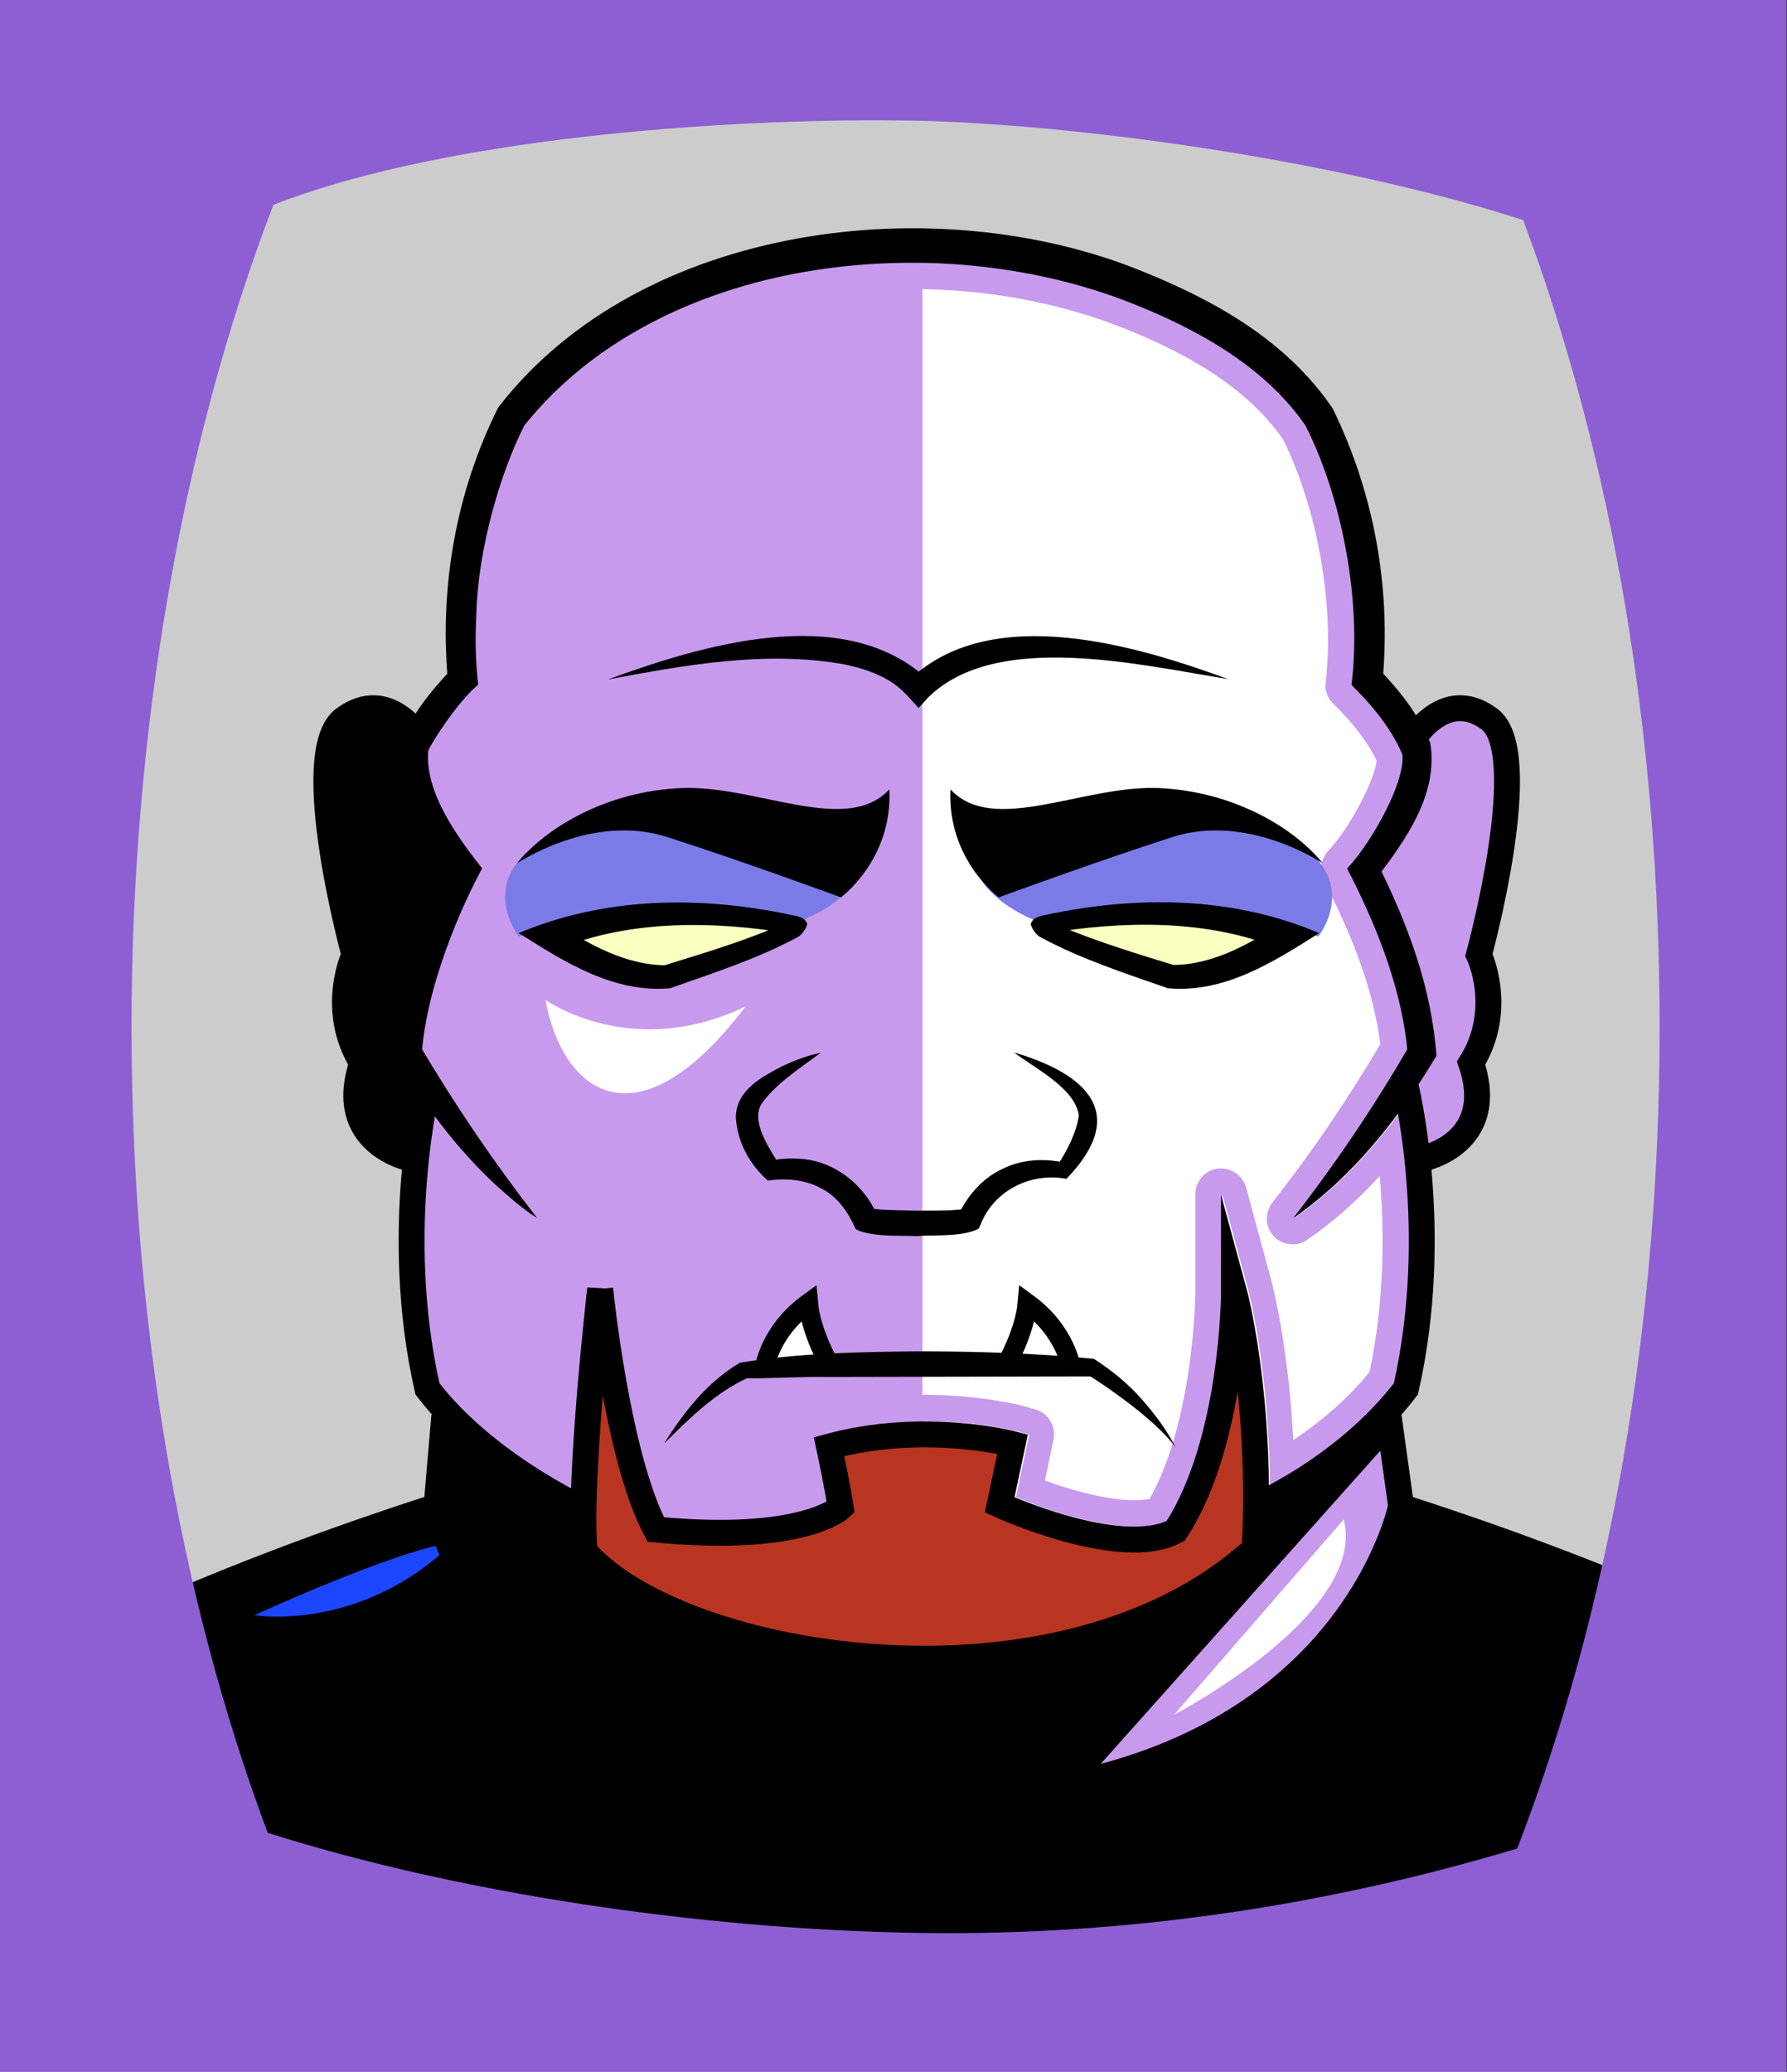 <svg id="Capa_2" xmlns="http://www.w3.org/2000/svg" xmlns:xlink="http://www.w3.org/1999/xlink" viewBox="0 0 69.02 80">
<rect x="0" y="0" width="69.02" height="80" fill="#333333" stroke="none"/>
<defs >
<style >
.cls-1{fill:#c89aed;}.cls-2{fill:#fff;}.cls-3{fill:#f8ffbf;}.cls-4{fill:#7b7be8;}.cls-5{fill:#a88347;}.cls-6{fill:#782ab5;}.cls-7,.cls-8,.cls-9,.cls-10{stroke:#000;stroke-miterlimit:10;}.cls-7,.cls-8,.cls-10,.cls-11,.cls-12,.cls-13{fill:none;}.cls-8,.cls-11{stroke-linecap:round;}.cls-9{fill:#b83521;}.cls-14{fill:#1c46ff;}.cls-10{stroke-width:.75px;}.cls-11{stroke:#deb778;stroke-dasharray:0 0 0 4.06;stroke-linejoin:round;}.cls-15{fill:#deb778;}.cls-16{fill:url(#USGS_19_Inundación_de_tierra_2);}.cls-13{stroke:#1d1d1b;stroke-dasharray:0 0 2 2;stroke-width:.3px;}.cls-17{fill:#fcf0c5;}
</style>
<pattern id="USGS_19_Inundación_de_tierra_2" x="0" y="0" width="72" height="72" patternTransform="translate(-308.48 -16135) rotate(-90)" patternUnits="userSpaceOnUse" viewBox="0 0 72 72">
<g >
<rect class="cls-12" width="72" height="72">
</rect>
<g >
<line class="cls-13" x1="71" y1="71" x2="144.44" y2="71">
</line>
<line class="cls-13" x1="71" y1="67" x2="144.44" y2="67">
</line>
<line class="cls-13" x1="71" y1="63" x2="144.44" y2="63">
</line>
<line class="cls-13" x1="71" y1="59" x2="144.44" y2="59">
</line>
<line class="cls-13" x1="71" y1="55" x2="144.44" y2="55">
</line>
<line class="cls-13" x1="71" y1="51" x2="144.44" y2="51">
</line>
<line class="cls-13" x1="71" y1="47" x2="144.44" y2="47">
</line>
<line class="cls-13" x1="71" y1="43" x2="144.44" y2="43">
</line>
<line class="cls-13" x1="71" y1="39" x2="144.44" y2="39">
</line>
<line class="cls-13" x1="71" y1="35" x2="144.44" y2="35">
</line>
<line class="cls-13" x1="71" y1="31" x2="144.44" y2="31">
</line>
<line class="cls-13" x1="71" y1="27" x2="144.44" y2="27">
</line>
<line class="cls-13" x1="71" y1="23" x2="144.44" y2="23">
</line>
<line class="cls-13" x1="71" y1="19" x2="144.44" y2="19">
</line>
<line class="cls-13" x1="71" y1="15" x2="144.44" y2="15">
</line>
<line class="cls-13" x1="71" y1="11" x2="144.44" y2="11">
</line>
<line class="cls-13" x1="71" y1="7" x2="144.44" y2="7">
</line>
<line class="cls-13" x1="71" y1="3" x2="144.44" y2="3">
</line>
</g>
<g >
<line class="cls-13" x1="-1" y1="71" x2="72.44" y2="71">
</line>
<line class="cls-13" x1="-1" y1="67" x2="72.44" y2="67">
</line>
<line class="cls-13" x1="-1" y1="63" x2="72.44" y2="63">
</line>
<line class="cls-13" x1="-1" y1="59" x2="72.44" y2="59">
</line>
<line class="cls-13" x1="-1" y1="55" x2="72.44" y2="55">
</line>
<line class="cls-13" x1="-1" y1="51" x2="72.44" y2="51">
</line>
<line class="cls-13" x1="-1" y1="47" x2="72.44" y2="47">
</line>
<line class="cls-13" x1="-1" y1="43" x2="72.44" y2="43">
</line>
<line class="cls-13" x1="-1" y1="39" x2="72.44" y2="39">
</line>
<line class="cls-13" x1="-1" y1="35" x2="72.44" y2="35">
</line>
<line class="cls-13" x1="-1" y1="31" x2="72.44" y2="31">
</line>
<line class="cls-13" x1="-1" y1="27" x2="72.44" y2="27">
</line>
<line class="cls-13" x1="-1" y1="23" x2="72.44" y2="23">
</line>
<line class="cls-13" x1="-1" y1="19" x2="72.44" y2="19">
</line>
<line class="cls-13" x1="-1" y1="15" x2="72.44" y2="15">
</line>
<line class="cls-13" x1="-1" y1="11" x2="72.44" y2="11">
</line>
<line class="cls-13" x1="-1" y1="7" x2="72.44" y2="7">
</line>
<line class="cls-13" x1="-1" y1="3" x2="72.44" y2="3">
</line>
<line class="cls-13" x1="1.04" y1="69" x2="74.48" y2="69">
</line>
<line class="cls-13" x1="1.04" y1="65" x2="74.48" y2="65">
</line>
<line class="cls-13" x1="1.04" y1="61" x2="74.48" y2="61">
</line>
<line class="cls-13" x1="1.04" y1="57" x2="74.48" y2="57">
</line>
<line class="cls-13" x1="1.04" y1="53" x2="74.48" y2="53">
</line>
<line class="cls-13" x1="1.04" y1="49" x2="74.48" y2="49">
</line>
<line class="cls-13" x1="1.04" y1="45" x2="74.48" y2="45">
</line>
<line class="cls-13" x1="1.04" y1="41" x2="74.48" y2="41">
</line>
<line class="cls-13" x1="1.04" y1="37" x2="74.48" y2="37">
</line>
<line class="cls-13" x1="1.04" y1="33" x2="74.48" y2="33">
</line>
<line class="cls-13" x1="1.04" y1="29" x2="74.48" y2="29">
</line>
<line class="cls-13" x1="1.04" y1="25" x2="74.48" y2="25">
</line>
<line class="cls-13" x1="1.04" y1="21" x2="74.48" y2="21">
</line>
<line class="cls-13" x1="1.04" y1="17" x2="74.48" y2="17">
</line>
<line class="cls-13" x1="1.04" y1="13" x2="74.48" y2="13">
</line>
<line class="cls-13" x1="1.04" y1="9" x2="74.48" y2="9">
</line>
<line class="cls-13" x1="1.04" y1="5" x2="74.48" y2="5">
</line>
<line class="cls-13" x1="1.04" y1="1" x2="74.48" y2="1">
</line>
</g>
<g >
<line class="cls-13" x1="-73" y1="71" x2=".44" y2="71">
</line>
<line class="cls-13" x1="-73" y1="67" x2=".44" y2="67">
</line>
<line class="cls-13" x1="-73" y1="63" x2=".44" y2="63">
</line>
<line class="cls-13" x1="-73" y1="59" x2=".44" y2="59">
</line>
<line class="cls-13" x1="-73" y1="55" x2=".44" y2="55">
</line>
<line class="cls-13" x1="-73" y1="51" x2=".44" y2="51">
</line>
<line class="cls-13" x1="-73" y1="47" x2=".44" y2="47">
</line>
<line class="cls-13" x1="-73" y1="43" x2=".44" y2="43">
</line>
<line class="cls-13" x1="-73" y1="39" x2=".44" y2="39">
</line>
<line class="cls-13" x1="-73" y1="35" x2=".44" y2="35">
</line>
<line class="cls-13" x1="-73" y1="31" x2=".44" y2="31">
</line>
<line class="cls-13" x1="-73" y1="27" x2=".44" y2="27">
</line>
<line class="cls-13" x1="-73" y1="23" x2=".44" y2="23">
</line>
<line class="cls-13" x1="-73" y1="19" x2=".44" y2="19">
</line>
<line class="cls-13" x1="-73" y1="15" x2=".44" y2="15">
</line>
<line class="cls-13" x1="-73" y1="11" x2=".44" y2="11">
</line>
<line class="cls-13" x1="-73" y1="7" x2=".44" y2="7">
</line>
<line class="cls-13" x1="-73" y1="3" x2=".44" y2="3">
</line>
<line class="cls-13" x1="-70.96" y1="69" x2="2.48" y2="69">
</line>
<line class="cls-13" x1="-70.96" y1="65" x2="2.48" y2="65">
</line>
<line class="cls-13" x1="-70.96" y1="61" x2="2.48" y2="61">
</line>
<line class="cls-13" x1="-70.96" y1="57" x2="2.48" y2="57">
</line>
<line class="cls-13" x1="-70.96" y1="53" x2="2.48" y2="53">
</line>
<line class="cls-13" x1="-70.96" y1="49" x2="2.48" y2="49">
</line>
<line class="cls-13" x1="-70.96" y1="45" x2="2.48" y2="45">
</line>
<line class="cls-13" x1="-70.96" y1="41" x2="2.48" y2="41">
</line>
<line class="cls-13" x1="-70.96" y1="37" x2="2.48" y2="37">
</line>
<line class="cls-13" x1="-70.96" y1="33" x2="2.48" y2="33">
</line>
<line class="cls-13" x1="-70.96" y1="29" x2="2.48" y2="29">
</line>
<line class="cls-13" x1="-70.96" y1="25" x2="2.48" y2="25">
</line>
<line class="cls-13" x1="-70.96" y1="21" x2="2.48" y2="21">
</line>
<line class="cls-13" x1="-70.96" y1="17" x2="2.48" y2="17">
</line>
<line class="cls-13" x1="-70.96" y1="13" x2="2.48" y2="13">
</line>
<line class="cls-13" x1="-70.96" y1="9" x2="2.48" y2="9">
</line>
<line class="cls-13" x1="-70.96" y1="5" x2="2.48" y2="5">
</line>
<line class="cls-13" x1="-70.96" y1="1" x2="2.48" y2="1">
</line>
</g>
</g>
</pattern>
</defs>
  <path
     style="opacity:1;vector-effect:none;fill:#cccccc;fill-opacity:1;fill-rule:nonzero;stroke:none;stroke-width:4.495;stroke-linecap:butt;stroke-linejoin:miter;stroke-miterlimit:4;stroke-dasharray:none;stroke-dashoffset:0;stroke-opacity:1"
     d="M -0.08,0.361 V 80.361 H 68.92 V 0.361 Z"
     id="rect4304"/>

<g id="Characters">
<g >
<path class="cls-1" d="M62.36,60.93l-1.74,13.37s-8.29,2.8-23,4.27c-14.7,1.47-28.87-4.01-28.87-4.01,0,0-.81-.26-1.61-12.83,3.88-2.41,9.76-3.48,9.76-3.48l.26-3.58-.66-.96c-.54-2.14-.4-9.09-.4-9.09,0,0-3.08-.81-2.14-4.42-.94-1.73-.13-3.87-.13-3.87,0,0-2.01-6.55-.81-8.16,1.21-1.6,3.48-.13,3.48-.13l1.34-2.27s-1.07-3.21,1.47-8.56c6.01-9.36,17.64-7.35,17.64-7.35,0,0,.26,.04,.72,.11h.03c1.37,.23,4.43,.81,7.29,1.84,3.78,1.37,6.61,4.62,7.34,8.58,.55,3.03,.48,5.85,.48,5.85l1.66,1.66c3.74-2.54,5.48,1.21,2.81,8.69,.53,1.48-.27,4.68-.27,4.68,0,0,.67,3.08-2.01,3.21,.4,1.74-.8,8.96-.8,8.96l-.57,1.26-.1,.21s.13,.74,.61,3.3c.02,.1,.04,.2,.06,.31,1.74,.4,8.16,2.41,8.16,2.41Z">
</path>
<path class="cls-2" d="M57.01,41.27s.67,3.08-2.01,3.21c.03,.1,.04,.23,.05,.37,.21,2.2-.85,8.59-.85,8.59l-.57,1.26c-.5,.46-1.03,.97-1.61,1.55-8.49,6.7-16.39,6.7-16.39,6.7V9.86l2.04,.11h.03c1.37,.23,4.43,.81,7.29,1.84,3.78,1.37,6.61,4.62,7.34,8.58,.55,3.03,.48,5.85,.48,5.85l1.66,1.66c.08-.05,.16-.1,.23-.15,3.58-2.23,5.19,1.52,2.58,8.84,.53,1.48-.27,4.68-.27,4.68Z">
</path>
<path d="M62.36,60.93l-1.74,13.37s-8.29,2.8-23,4.27c-14.7,1.47-28.87-4.01-28.87-4.01,0,0-.81-.26-1.61-12.83,3.88-2.41,9.76-3.48,9.76-3.48,0,0,2.22,11.01,17.96,11.23,15.4,.11,18.97-10.22,19.28-11.27,.02,.1,.04,.2,.06,.31,1.74,.4,8.16,2.41,8.16,2.41Z">
</path>
<path class="cls-3" d="M21.23,36.09s6.17-.99,9.29-.35c-3.97,1.99-4.68,2.13-4.68,2.13,0,0-3.76-.71-4.61-1.77Z">
</path>
<path class="cls-3" d="M49.89,36.09s-6.17-.99-9.29-.35c3.97,1.99,4.68,2.13,4.68,2.13,0,0,3.76-.71,4.61-1.77Z">
</path>
<path class="cls-2" d="M29.62,52.98s.92-2.34,1.77-2.86c-.11,1.72,.51,2.57,.51,2.57l-2.29,.29Z">
</path>
<path class="cls-2" d="M38.84,52.67l1.01-2.23s1.42,1.17,1.62,2.38c-1.62,0-2.63-.15-2.63-.15Z">
</path>
<path d="M16.33,28.29s-1.71-1.71-3.29-.34c-1.1,2.4,.48,8.97,.48,8.97,0,0-.55,2.94,.41,4.04-.34,3.08,1.03,3.9,1.78,4.04,.48-2.12,.75-2.88,.75-2.88l-.68-1.78s1.37-5.96,2.12-6.92c-1.78-2.74-2.4-4.38-1.58-5.14Z">
</path>
<path d="M53.63,55.66l-16.85,18.87s-21.3-.64-26.29-3.5c-2.33-6.57-2.54-9.96-2.54-9.96l8.95-2.81,.26-3.58,5.41,3.53,.21,1.91s6.15,5.41,18.23,3.39c5.3-1.59,7.21-3.29,7.21-3.29l.21-1.91,5.21-3.49-.02,.84Z">
</path>
<path class="cls-14" d="M9.82,62.37s5.49-2.52,7.7-2.82c-3.58,3.51-7.7,2.82-7.7,2.82Z">
</path>
<path class="cls-1" d="M35.2,11.16c2.85,0,5.64,.51,8.09,1.47,3,1.17,5.05,2.59,6.26,4.33,1.34,2.68,2,6.44,1.65,9.38-.04,.31,.07,.62,.3,.84,.77,.75,1.34,1.5,1.67,2.19-.05,.63-.92,2.46-1.88,3.5-.28,.31-.34,.75-.16,1.12l.17,.35c1.13,2.23,1.79,4.19,2.01,5.98-1.26,2.14-2.63,4.15-4.17,6.12-.3,.39-.28,.94,.06,1.3,.2,.21,.46,.31,.73,.31,.2,0,.4-.06,.57-.18,.98-.68,1.9-1.49,2.79-2.46,.17,1.97,.21,4.71-.39,7.56-.91,1.13-2.01,2.01-2.95,2.64-.19-3.76-.84-6.12-.84-6.14l-.98-3.61c-.12-.44-.52-.74-.96-.74-.04,0-.09,0-.13,0-.5,.07-.87,.49-.87,.99v3.74c0,.05-.04,4.97-1.77,8.03-.14,.03-.33,.05-.58,.05-1.01,0-2.36-.36-3.46-.76l.33-1.58c.11-.51-.2-1.03-.71-1.17l-.46-.13s-.06-.01-.07-.02c-.51-.12-1.91-.41-3.7-.41-1.44,0-2.82,.18-4.1,.53l-.46,.12c-.52,.14-.84,.66-.72,1.18l.1,.45c.1,.48,.18,.87,.24,1.18-.56,.16-1.51,.34-2.98,.34-.47,0-.97-.02-1.49-.05-1.01-2.54-1.54-7.05-1.65-8.02l-.46-4.63c-.05-.51-.48-.9-.99-.9,0,0,0,0,0,0-.51,0-.94,.38-.99,.89l-.53,4.61s-.37,3.17-.56,6.17c-1.11-.72-2.32-1.66-3.24-2.79-.58-2.77-.57-5.43-.4-7.44,.31,.34,.64,.67,.97,.98,.56,.5,1.11,.99,1.74,1.39,.17,.11,.35,.16,.54,.16,.27,0,.54-.11,.74-.33,.33-.36,.35-.9,.05-1.29-1.55-2-2.93-4.01-4.21-6.13,.1-.84,.32-1.76,.66-2.78,.42-1.22,.93-2.4,1.52-3.5,.19-.35,.15-.78-.1-1.09-.57-.72-1.87-2.37-1.88-3.66,.25-.46,1.04-1.61,1.58-2.04,.26-.21,.4-.55,.36-.88-.09-.83-.11-1.71-.06-2.65,.07-2.07,.77-4.81,1.71-6.71,3.02-3.7,8.15-5.82,14.1-5.82m0-1c-5.7,0-11.49,1.97-14.94,6.28-.96,1.9-1.78,4.8-1.86,7.22-.05,.94-.03,1.89,.07,2.79-.73,.6-1.75,2.13-1.93,2.56-.14,1.58,1.1,3.3,2.08,4.54-.62,1.16-1.15,2.39-1.58,3.65-.36,1.09-.64,2.21-.74,3.33,1.35,2.27,2.82,4.42,4.45,6.52-.58-.37-1.1-.83-1.61-1.29-.86-.81-1.63-1.7-2.34-2.65-.32,1.89-.79,5.98,.17,10.3,1.5,1.92,3.71,3.31,5.09,4.06,.11-3.23,.6-7.52,.63-7.75l.53-4.63,.46,4.63c.01,.07,.62,6.08,1.97,8.87,.81,.07,1.54,.1,2.17,.1,2.5,0,3.68-.47,4.11-.71-.06-.35-.18-1-.39-2.01l-.1-.46,.46-.12c1.38-.38,2.71-.5,3.85-.5,1.99,0,3.41,.37,3.5,.39l.46,.13-.51,2.41c1.09,.46,3.09,1.14,4.62,1.14,.48,0,.91-.07,1.25-.23,2.07-3.29,2.1-8.8,2.1-8.86v-3.74l.98,3.61c.04,.14,.82,3.09,.86,7.61,1.18-.63,3.27-1.93,4.83-3.94,.98-4.41,.48-8.57,.16-10.41-1.15,1.54-2.48,2.95-4.06,4.05,1.63-2.09,3.09-4.25,4.41-6.52-.22-2.3-1.11-4.6-2.15-6.65l-.17-.34c1-1.09,2.26-3.41,2.13-4.41-.42-.99-1.19-1.92-1.96-2.67,.4-3.31-.41-7.31-1.78-10.01-1.55-2.26-4.13-3.72-6.76-4.75-2.57-1.01-5.5-1.54-8.46-1.54h0Z">
</path>
<path class="cls-1" d="M57.01,41.27s.67,3.08-2.01,3.21c.03,.1,.04,.23,.05,.37l-.77-2.68,.73-1.91-2.2-6.53,1.98-5.43c-.04-.19-.07-.38-.09-.55,3.58-2.23,5.19,1.52,2.58,8.84,.53,1.48-.27,4.68-.27,4.68Z">
</path>
<path class="cls-2" d="M21.07,38.61s3.31,2.38,7.73,.25c-4.33,5.69-7.13,3.14-7.73-.25Z">
</path>
<path class="cls-4" d="M33.36,32.83s.36,1.72-2.84,2.9c-4.45-1.52-10.48,.43-10.48,.43,0,0-1.76-2.2,1.13-3.83s12.18,.5,12.18,.5Z">
</path>
<path class="cls-4" d="M37.6,32.83s-.36,1.72,2.84,2.9c4.45-1.52,10.48,.43,10.48,.43,0,0,1.76-2.2-1.13-3.83s-12.18,.5-12.18,.5Z">
</path>
<path class="cls-2" d="M51.9,58.67l-6.55,7.54s7.48-3.9,6.55-7.54Z">
</path>
<path d="M49.94,47.05c1.66-2.14,3.15-4.35,4.5-6.68,0,0-.07,.31-.07,.31-.2-2.35-1.11-4.71-2.17-6.81,0,0-.17-.33-.17-.33,1.01-1.09,2.27-3.41,2.13-4.42-.42-.99-1.19-1.92-1.96-2.67,.41-3.31-.4-7.31-1.78-10.02-1.55-2.25-4.13-3.71-6.76-4.74-7.52-2.96-18.16-1.81-23.41,4.74-.96,1.9-1.78,4.8-1.85,7.22-.05,.94-.04,1.89,.07,2.79-.73,.59-1.75,2.13-1.93,2.55-.14,1.59,1.11,3.31,2.08,4.54-.62,1.16-1.15,2.39-1.57,3.65-.38,1.14-.67,2.32-.76,3.49l-.07-.29c1.37,2.32,2.87,4.52,4.53,6.66-.58-.37-1.09-.83-1.61-1.29-1.55-1.45-2.82-3.16-3.89-4.99,.18-2.64,1.1-5.07,2.25-7.42,0,0,.06,.6,.06,.6-1.12-1.49-2.32-3.17-2.13-5.14,.43-1.17,1.19-2.1,2.04-2.99,0,0-.17,.48-.17,.48-.33-3.62,.31-7.29,1.94-10.55,5.49-7.13,16.94-8.51,24.89-5.26,2.75,1.11,5.55,2.65,7.34,5.29,1.6,3.26,2.26,6.91,1.93,10.53,0,0-.18-.5-.18-.5,.84,.86,1.54,1.75,2.02,2.88,.33,2.01-.97,3.77-2.11,5.28,0,0,.07-.63,.07-.63,1.17,2.35,2.09,4.79,2.28,7.44-1.44,2.4-3.22,4.66-5.53,6.27h0Z">
</path>
<path class="cls-7" d="M16.28,28.61s-1.24-2.14-2.99-.85,.4,9.11,.4,9.11c0,0-1,2.09,.3,4.18-1.05,3.09,1.84,3.68,1.84,3.68">
</path>
<path class="cls-7" d="M16.53,41.89s-1.41,5.63-.02,11.74c2.41,3.15,6.62,4.93,6.62,4.93">
</path>
<path class="cls-7" d="M54.53,28.61s1.24-2.14,2.99-.85-.4,9.11-.4,9.11c0,0,1,2.09-.3,4.18,1.05,3.09-1.84,3.68-1.84,3.68">
</path>
<path class="cls-7" d="M54.28,41.89s1.41,5.63,.02,11.74c-2.41,3.15-6.02,4.63-6.02,4.63">
</path>
<path class="cls-7" d="M17.16,54.67l-.3,3.51s-4.91,1.52-10.01,3.71">
</path>
<path class="cls-7" d="M53.6,54.45l.52,3.74s4.91,1.52,10.01,3.71">
</path>
<path class="cls-9" d="M23.18,49.77s-.85,7.39-.6,10.14c3.7,4.25,18.44,6.7,25.88-.1,.3-5.9-.8-9.94-.8-9.94,0,0,0,5.8-2.25,9.24-2.1,1.15-6.8-1-6.8-1l.5-2.35s-3.4-.9-7.09,.1c.35,1.65,.45,2.35,.45,2.35,0,0-1.45,1.4-7.14,.85-1.5-2.8-2.15-9.29-2.15-9.29Z">
</path>
<path d="M25.66,55.72c.77-1.21,1.65-2.35,2.92-3.1,2.28-.38,4.54-.41,6.83-.44,2.28,0,4.56,.07,6.84,.29,.68,.44,1.31,.95,1.84,1.55,.51,.58,.98,1.2,1.32,1.88-.75-1.07-2.78-2.43-3.29-2.75-2.23,0-7.9,.02-10.05,.02-.96-.02-2.67,.07-3.22,.05-1.2,.55-2.23,1.55-3.18,2.5h0Z">
</path>
<path class="cls-10" d="M29.53,52.83s.18-1.41,1.69-2.51c.1,1.13,.82,2.38,.82,2.38">
</path>
<path class="cls-10" d="M41.37,52.83s-.18-1.41-1.69-2.51c-.1,1.13-.82,2.38-.82,2.38">
</path>
<path d="M39.17,40.64c2.74,.81,4.49,2.32,2.02,4.88-1.37-.26-2.8,.44-3.32,1.77-.07,.14-.03,.15-.19,.21-.66,.26-1.56,.18-2.25,.23-.72-.03-1.58,.04-2.26-.21,0,0-.12-.06-.12-.06-.28-.64-.7-1.25-1.31-1.56-.61-.35-1.4-.42-2.08-.31-.72-.64-1.19-1.5-1.24-2.47,.03-1.04,1.02-1.54,1.77-1.94,.49-.23,.99-.42,1.51-.53-.79,.59-1.73,1.19-2.28,1.96-.44,.7,.3,1.72,.65,2.33,0,0-.36-.11-.36-.11,.44-.1,.82-.11,1.24-.08,1.28,.09,2.41,.99,2.92,2.15,0,0-.2-.22-.2-.22-.06-.04,0,0,.07,0l.22,.02c.31,.03,1.16,.04,1.47,.05,.32,0,1.17,0,1.47-.03,0,0,.23-.02,.23-.02,.07,0,.13-.03,.08,0l-.19,.21c.35-.75,.94-1.43,1.71-1.78,.76-.37,1.59-.41,2.42-.23,0,0-.3,.09-.3,.09,.37-.57,.72-1.24,.82-1.92-.16-1.06-1.66-1.79-2.49-2.42h0Z">
</path>
<path d="M19.95,33.35s2.89-1.97,5.82-1.03,6.71,2.33,6.71,2.33c0,0,2-1.46,1.87-4.17-1.65,1.79-5.11-.16-8.01-.05s-5.28,1.54-6.38,2.92Z">
</path>
<path d="M51.11,33.35s-2.89-1.97-5.82-1.03-6.71,2.33-6.71,2.33c0,0-2-1.46-1.87-4.17,1.65,1.79,5.11-.16,8.01-.05s5.28,1.54,6.38,2.92Z">
</path>
<path d="M30.49,35.81c-.02,.13,.15,.27,.2,.26,0,0-.07-.01-.07-.01-2.99-.5-6.3-.57-9.11,.61,0,0,.09-.96,.09-.96,1.2,.8,2.64,1.56,4.08,1.56,1.24-.39,3.28-.98,4.7-1.66,0,0,.07-.03,.07-.03-.07,.05-.03,.19,.05,.24h0Zm.69-.13c-.03,.15-.2,.42-.38,.51-1.56,.84-3.25,1.38-4.92,1.97-2.17,.2-4.09-1.02-5.84-2.13,3.37-1.42,7.06-1.44,10.57-.69,.2,.04,.5,.09,.57,.35h0Z">
</path>
<path d="M39.81,35.68c.08-.26,.37-.31,.57-.35,3.51-.75,7.2-.73,10.57,.7-1.75,1.11-3.66,2.33-5.84,2.13-1.67-.58-3.36-1.13-4.92-1.97-.18-.09-.35-.36-.38-.51h0Zm.69,.13c.08-.05,.12-.19,.05-.24,.12,.06,.23,.12,.36,.17,1.34,.59,3.27,1.17,4.41,1.52,1.45,0,2.88-.76,4.08-1.56,0,0,.09,.96,.09,.96-2.82-1.18-6.12-1.11-9.11-.61,0,0-.07,.01-.07,.01,.06,0,.21-.14,.2-.26h0Z">
</path>
<path d="M47.48,26.23c-3.45-.55-9.02-1.9-11.65,.72,0,0-.35,.39-.35,.39-.11-.12-.41-.45-.51-.56,0,0,.02,.03,.02,.03-.59-.65-1.52-.99-2.46-1.17-2.99-.52-6.07,.04-9.06,.6,3.59-1.31,9.02-2.97,12.26-.1,.02,.02,.09,.1,.11,.12,0,0-.71,0-.71,0l.08-.09c3.18-2.9,8.71-1.24,12.27,.07h0Z">
</path>
<path class="cls-8" d="M16.86,58.18s2.3,11.28,18.62,11.28,18.63-11.28,18.63-11.28">
</path>
</g>
</g>

  <path
     style="opacity:1;vector-effect:none;fill:#8d5fd3;fill-opacity:1;fill-rule:nonzero;stroke:none;stroke-width:2.358;stroke-linecap:butt;stroke-linejoin:miter;stroke-miterlimit:4;stroke-dasharray:none;stroke-dashoffset:0;stroke-opacity:0.442"
     d="M 0,1.2e-7 V 80 H 69 V 1.2e-7 Z M 35.24,4.658 c 6.068,0.112 16.27,1.47 23.59,3.84 3.46,9.24 5.27,19.951 5.27,31.141 0,11.47 -1.89,22.39 -5.5,31.74 -7.2,2.16 -14.94,3.377 -23.02,3.26 -8.58,-0.124 -18.036,-1.573 -25.24,-3.869 -3.45,-9.22 -5.26,-19.931 -5.26,-31.131 0,-11.2 1.89,-22.38 5.48,-31.73 C 17.683,5.134 29.173,4.546 35.24,4.658 Z"
     id="rect4304" />


</svg>
